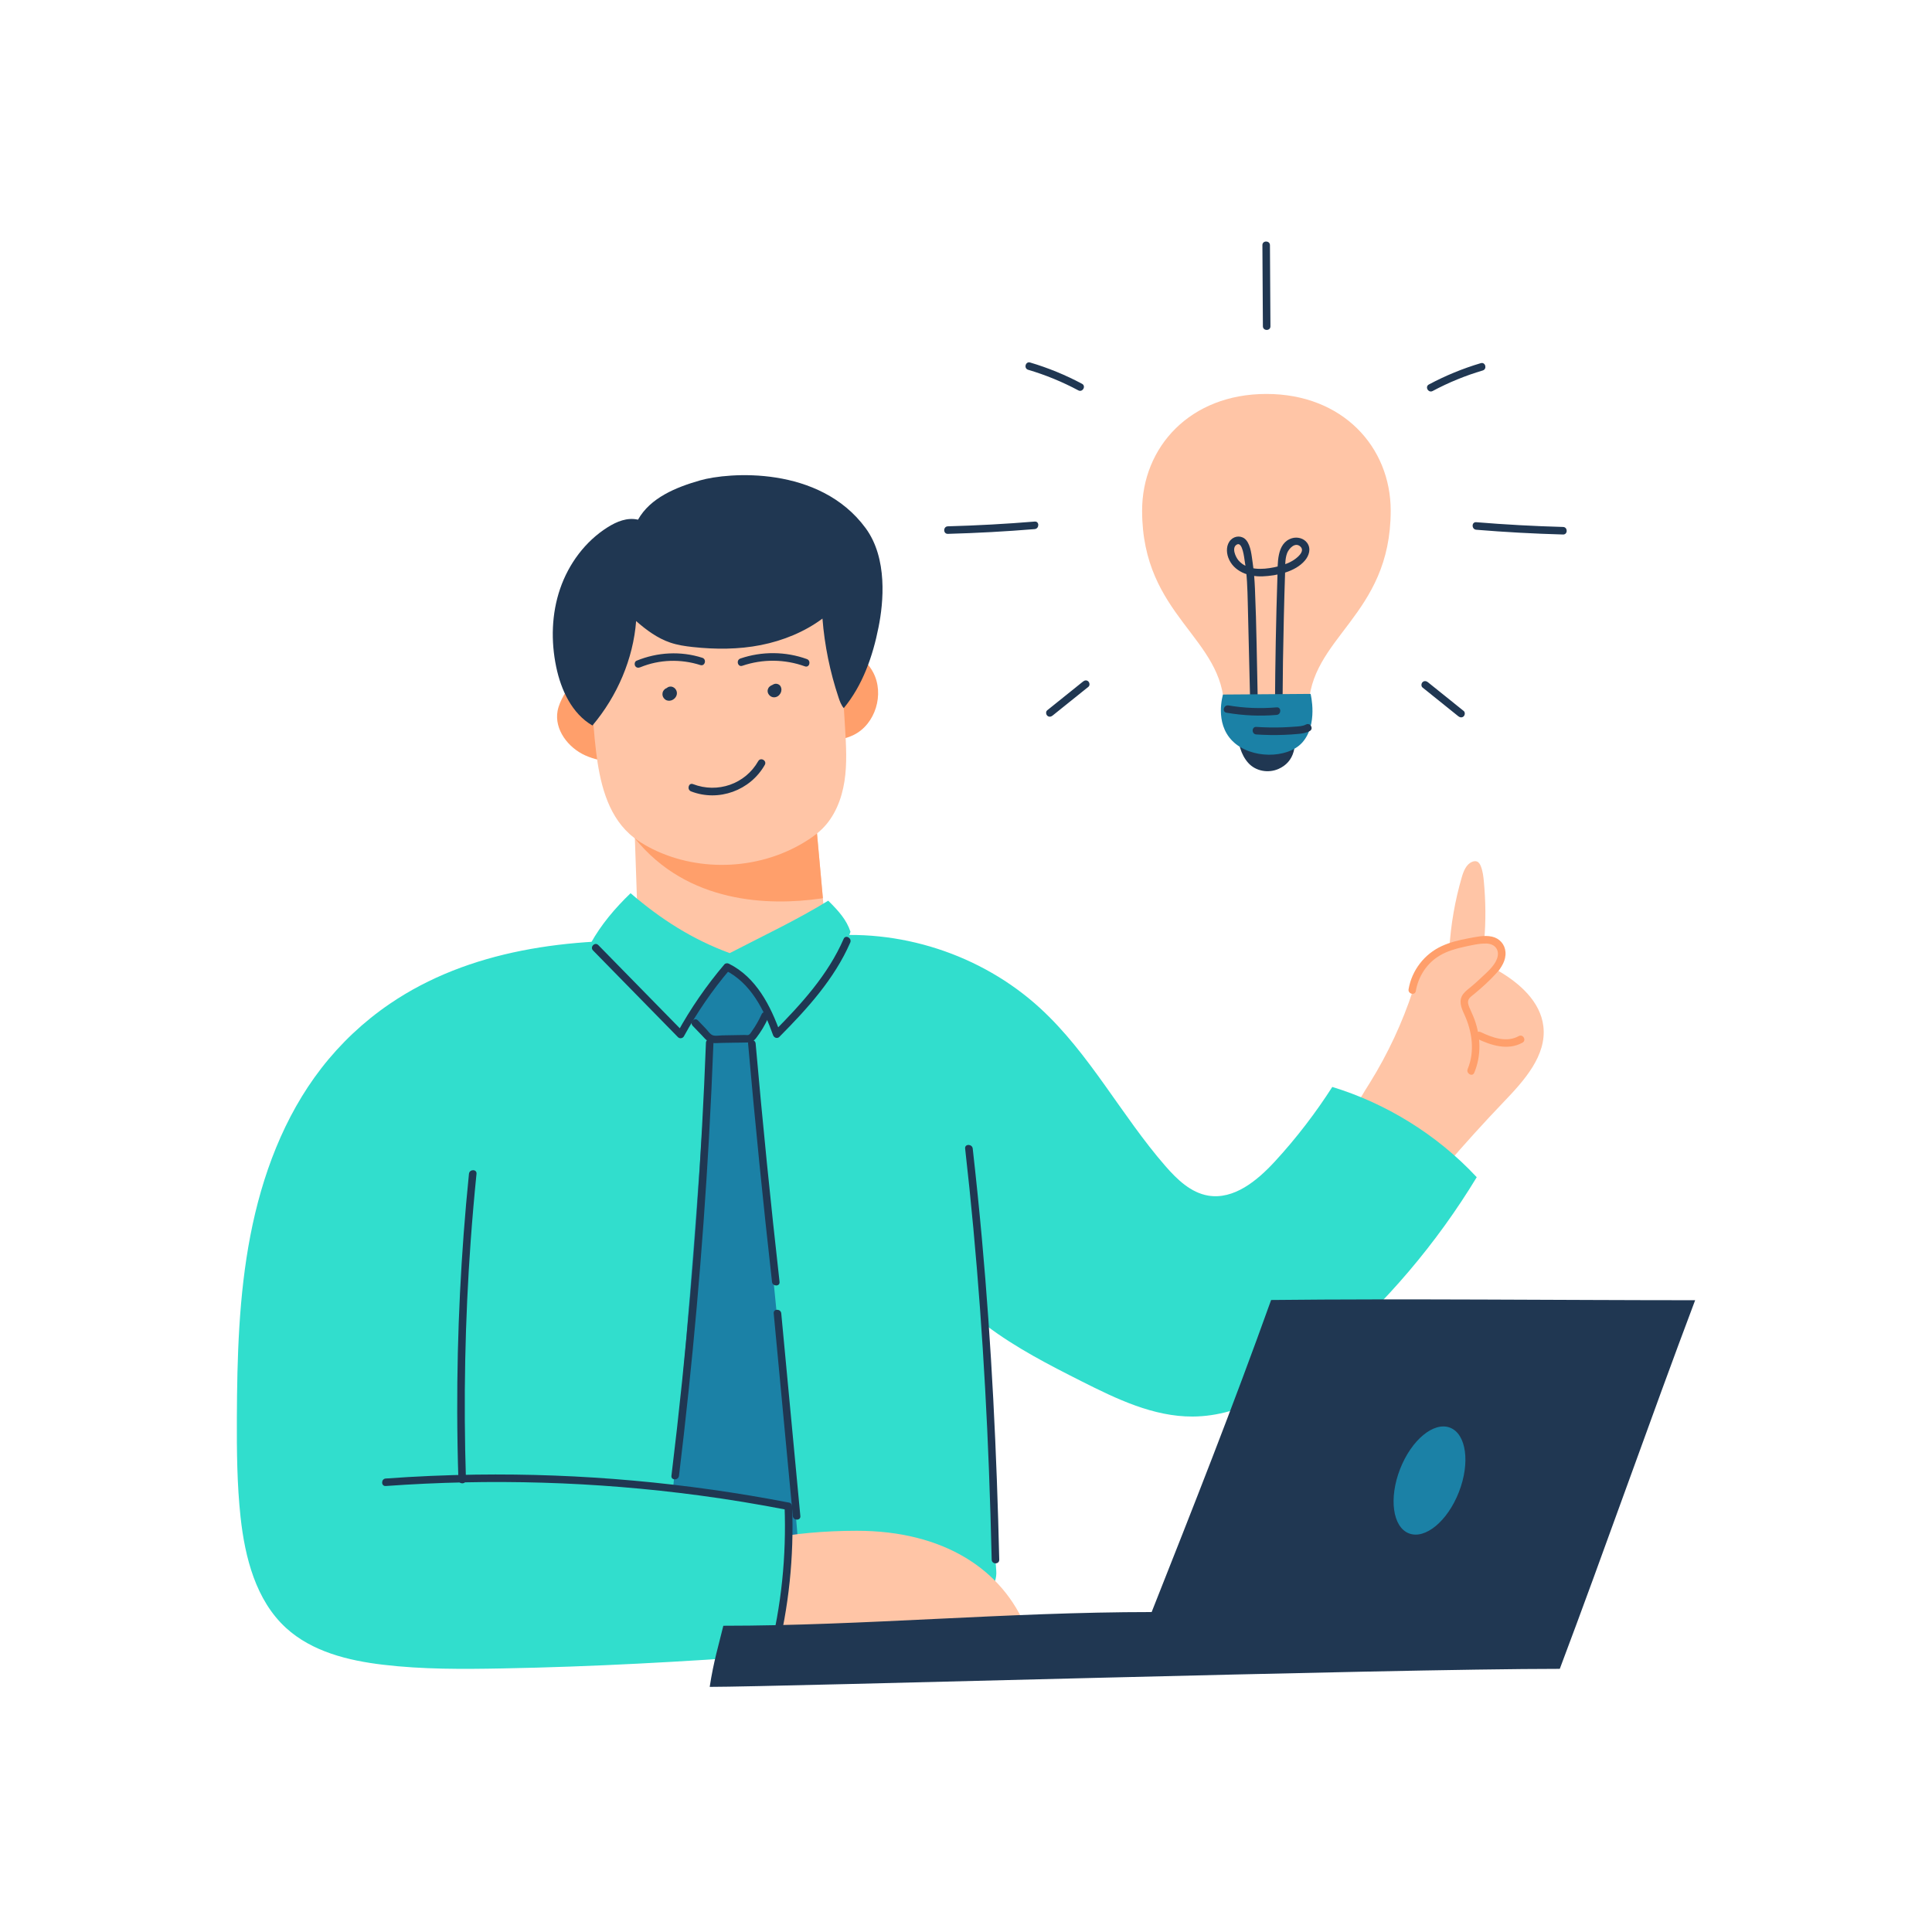 <svg xmlns="http://www.w3.org/2000/svg" width="3000" height="3000" fill="none" viewBox="0 0 3000 3000" id="employee-have-many-new-ideas">
  <path fill="#FFC5A6" d="M1280.68 1553.55C1264.86 1576.93 1230.7 1575.41 1202.87 1571.01C1146.8 1562.28 1090.9 1552.44 1035.23 1541.66C1022.11 1539.08 1007.7 1535.68 999.785 1524.84C993.398 1516.17 992.812 1504.63 992.402 1493.9C990.41 1435.72 988.418 1377.48 986.426 1319.29C985.723 1299.49 985.02 1279.69 984.375 1259.88C1061.72 1225.84 1151.78 1209.9 1242.48 1204.33C1247.34 1204.04 1252.73 1203.92 1256.6 1206.97C1260.82 1210.31 1261.58 1216.35 1262.05 1221.68C1267.27 1279.39 1272.48 1337.05 1277.75 1394.82C1281.04 1431.09 1284.32 1467.3 1287.6 1503.57C1289.12 1520.62 1290.23 1539.31 1280.68 1553.55Z"></path>
  <path fill="#FF9F6B" d="M1277.75 1394.71C1276.46 1394.94 1275.23 1395.12 1274 1395.29 1194.14 1406.72 1067.64 1403.26 985.84 1301.72 985.137 1281.91 985.078 1279.57 984.375 1259.77 1061.72 1225.72 1151.78 1209.78 1242.48 1204.22 1247.34 1203.93 1252.73 1203.81 1256.6 1206.86 1260.82 1210.2 1261.58 1216.23 1262.05 1221.56 1267.27 1279.34 1272.48 1336.99 1277.75 1394.71ZM917.284 1039.39C898.241 1044.78 885.116 1062.07 875.565 1079.41 871.288 1087.2 867.362 1095.35 865.78 1104.08 860.565 1132.91 882.303 1161.21 909.022 1173.1 935.741 1185.06 966.21 1184.35 995.448 1182.95 1093.59 1178.26 1191.44 1167.71 1288.36 1151.36 1301.13 1149.2 1314.08 1146.91 1325.68 1141.17 1359.49 1124.47 1373.49 1077.71 1355.98 1044.31 1343.49 1020.52 1318.65 1005.17 1292.75 998.2 1266.85 991.227 1239.55 991.637 1212.71 992.399 1113.05 995.387 1014.78 1011.68 917.284 1039.39Z"></path>
  <path fill="#FFC5A6" d="M920.8 1012.55C917.812 1063.76 919.394 1115.27 925.487 1166.24C931.112 1213.12 942.363 1262.98 977.343 1294.8C987.714 1304.23 999.784 1311.62 1012.32 1317.94C1088.2 1355.85 1183.94 1350.35 1255.02 1304C1262.64 1299.02 1269.96 1293.63 1276.46 1287.3C1296.33 1267.9 1306.99 1240.66 1311.27 1213.24C1315.55 1185.81 1313.85 1157.87 1312.21 1130.15C1309.57 1086.38 1306.93 1042.55 1301.72 999.018C1300.37 987.709 1298.73 976.049 1293.22 966.088C1284.32 950.034 1266.85 940.834 1249.92 933.686C1203.69 914.116 1153.07 902.807 1103.2 908.373C1078.65 911.127 1054.69 917.924 1030.9 924.721C1014.49 929.409 997.909 934.155 983.32 942.944C966.913 952.788 953.905 967.202 941.132 981.44C932.812 990.581 921.503 1000.31 920.8 1012.55Z"></path>
  <path fill="#203752" d="M1310.21 1099.57C1306.17 1094.88 1304 1088.9 1302.07 1082.99C1288.83 1043.38 1280.39 1002.18 1277.11 960.524C1249.75 980.973 1216.11 994.802 1181.43 1001.66C1146.74 1008.51 1110.94 1008.51 1075.78 1004.7C1063.94 1003.41 1052.11 1001.66 1040.86 997.848C1020.94 991.11 1003.59 978.278 987.773 964.391C983.261 1022.87 958.71 1080.64 919.921 1126.58C888.105 1108.12 871.171 1071.56 863.671 1035.58C855.292 995.446 856.464 952.966 869.765 914.177C883.066 875.387 908.847 840.524 943.535 818.727C957.656 809.88 973.828 803.083 990.703 806.95C1009.86 772.848 1049.71 756.618 1087.26 745.895C1130.98 733.415 1272.3 722.223 1344.2 820.134C1378.65 867.126 1371.85 935.915 1364.18 973.942C1355.27 1019.12 1339.45 1064.18 1310.21 1099.57Z"></path>
  <path fill="#203752" d="M994.278 1036.11C1023.81 1023.93 1057.15 1022.99 1087.5 1032.71 1094.71 1035 1097.7 1023.69 1090.55 1021.41 1057.03 1010.68 1020.88 1012.62 988.419 1025.98 985.489 1027.21 984.844 1031.48 986.251 1034 988.008 1037.05 991.348 1037.34 994.278 1036.11ZM1152.66 1033.83C1184.3 1023.05 1218.46 1023.4 1249.86 1034.71 1256.95 1037.29 1259.94 1025.92 1252.91 1023.4 1219.8 1011.45 1183.01 1011.15 1149.73 1022.52 1142.58 1024.92 1145.51 1036.23 1152.66 1033.83ZM1036.81 1067.93C1036.46 1067.99 1036.17 1068.05 1035.88 1068.16 1035.12 1068.46 1034.29 1068.75 1033.59 1069.16 1032.13 1070.1 1031.13 1071.09 1030.19 1072.5 1030.02 1072.79 1029.84 1073.03 1029.72 1073.32 1029.43 1074.02 1029.02 1074.79 1028.9 1075.55 1028.55 1077.19 1028.55 1078.65 1028.9 1080.23 1029.55 1082.93 1031.37 1085.27 1033.71 1086.74 1035.12 1087.62 1036.64 1087.91 1038.28 1088.09 1038.69 1088.14 1039.04 1088.14 1039.45 1088.09 1040.33 1088.03 1041.21 1087.91 1042.03 1087.68 1047.01 1086.21 1051.05 1081.76 1051.11 1076.43 1051.17 1073.67 1049.94 1070.92 1048.01 1068.98 1046.19 1067.17 1043.44 1065.88 1040.8 1066.11 1039.22 1066.23 1038.51 1066.41 1037.11 1067.11 1036.58 1067.34 1036.17 1067.7 1035.76 1068.05 1034.71 1068.87 1033.77 1069.86 1033.18 1071.09 1032.83 1071.74 1032.54 1072.5 1032.36 1073.26 1032.19 1073.97 1032.07 1074.79 1032.07 1075.55 1032.07 1076.31 1032.19 1077.13 1032.42 1077.83 1032.65 1078.54 1032.95 1079.41 1033.42 1080.06 1033.77 1080.76 1034.29 1081.35 1035 1081.76 1035.58 1082.29 1036.23 1082.64 1036.99 1082.81 1038.4 1083.16 1040.21 1082.99 1041.44 1082.23 1042.73 1081.41 1043.85 1080.18 1044.2 1078.65 1044.49 1077.25 1044.55 1075.43 1043.61 1074.2 1043.44 1074.02 1043.32 1073.79 1043.26 1073.55 1043.44 1074.02 1043.67 1074.55 1043.85 1075.02 1043.79 1074.84 1043.73 1074.61 1043.67 1074.43 1043.73 1074.96 1043.79 1075.43 1043.85 1075.96 1043.79 1075.66 1043.85 1075.37 1043.85 1075.14 1043.79 1075.61 1043.73 1076.13 1043.67 1076.6 1043.73 1076.31 1043.79 1076.02 1043.9 1075.78 1043.73 1076.25 1043.55 1076.72 1043.32 1077.19 1043.44 1076.89 1043.61 1076.6 1043.85 1076.31 1043.55 1076.72 1043.26 1077.13 1042.91 1077.54 1043.08 1077.3 1043.32 1077.07 1043.55 1076.89 1043.14 1077.19 1042.73 1077.54 1042.32 1077.83 1042.56 1077.66 1042.79 1077.48 1043.08 1077.36 1042.62 1077.54 1042.09 1077.77 1041.62 1077.95 1041.85 1077.83 1042.09 1077.77 1042.32 1077.77 1041.79 1077.83 1041.33 1077.89 1040.8 1077.95 1041.09 1077.89 1041.38 1077.95 1041.68 1077.95 1041.21 1077.89 1040.68 1077.83 1040.21 1077.77 1040.51 1077.83 1040.8 1077.89 1041.03 1078.01 1040.56 1077.83 1040.1 1077.66 1039.63 1077.42 1039.92 1077.54 1040.21 1077.72 1040.51 1077.95 1040.1 1077.66 1039.69 1077.36 1039.28 1077.01 1039.63 1077.3 1039.92 1077.6 1040.21 1077.95 1039.92 1077.54 1039.57 1077.13 1039.28 1076.72 1039.51 1077.07 1039.69 1077.36 1039.86 1077.77 1039.69 1077.3 1039.45 1076.78 1039.28 1076.31 1039.45 1076.66 1039.51 1077.07 1039.57 1077.48 1039.51 1076.95 1039.45 1076.48 1039.39 1075.96 1039.45 1076.31 1039.39 1076.66 1039.39 1077.01 1039.45 1076.54 1039.51 1076.02 1039.57 1075.55 1039.51 1076.02 1039.39 1076.43 1039.22 1076.89 1039.39 1076.43 1039.57 1075.96 1039.8 1075.49 1039.57 1075.96 1039.33 1076.43 1039.04 1076.84 1039.33 1076.43 1039.63 1076.02 1039.98 1075.61 1039.63 1076.07 1039.22 1076.48 1038.75 1076.84 1039.16 1076.54 1039.57 1076.19 1039.98 1075.9 1039.45 1076.31 1038.92 1076.6 1038.28 1076.89 1038.75 1076.72 1039.28 1076.48 1039.74 1076.31 1039.22 1076.48 1038.69 1076.66 1038.16 1076.72 1038.69 1076.66 1039.16 1076.6 1039.69 1076.54 1039.28 1076.6 1038.87 1076.6 1038.4 1076.54 1038.87 1076.6 1039.39 1076.66 1039.86 1076.72 1039.45 1076.66 1039.1 1076.54 1038.69 1076.43 1039.16 1076.6 1039.63 1076.78 1040.1 1077.01 1039.74 1076.89 1039.45 1076.72 1039.16 1076.48 1039.57 1076.78 1039.98 1077.07 1040.39 1077.42 1040.1 1077.19 1039.8 1076.89 1039.51 1076.6 1039.8 1077.01 1040.15 1077.42 1040.45 1077.83 1040.21 1077.48 1039.98 1077.19 1039.86 1076.78 1040.04 1077.25 1040.27 1077.77 1040.45 1078.24 1040.27 1077.89 1040.21 1077.48 1040.15 1077.07 1040.21 1077.6 1040.27 1078.07 1040.33 1078.59 1040.27 1078.24 1040.27 1077.89 1040.33 1077.54 1040.27 1078.01 1040.21 1078.54 1040.15 1079 1040.21 1078.65 1040.33 1078.3 1040.45 1078.01 1040.27 1078.48 1040.1 1078.95 1039.86 1079.41 1039.98 1079.06 1040.15 1078.77 1040.39 1078.48 1040.1 1078.89 1039.8 1079.3 1039.45 1079.71 1039.74 1079.36 1040.04 1079 1040.39 1078.77 1039.98 1079.06 1039.57 1079.41 1039.16 1079.71 1039.51 1079.47 1039.8 1079.3 1040.21 1079.12 1039.74 1079.3 1039.22 1079.53 1038.75 1079.71 1039.1 1079.59 1039.39 1079.47 1039.74 1079.47 1040.56 1079.3 1041.21 1078.95 1041.79 1078.42 1042.44 1078.01 1042.97 1077.42 1043.32 1076.72 1044.02 1075.49 1044.31 1073.73 1043.9 1072.32 1043.44 1070.86 1042.56 1069.45 1041.15 1068.69 1040.68 1068.52 1040.21 1068.34 1039.74 1068.11 1038.81 1067.7 1037.81 1067.7 1036.81 1067.93ZM1201.46 1063.01C1200.76 1063.12 1200.06 1063.3 1199.41 1063.59 1198.65 1063.89 1197.83 1064.18 1197.13 1064.59 1196.42 1065 1195.78 1065.53 1195.14 1066.05 1194.26 1066.76 1193.5 1067.69 1193.03 1068.69 1192.32 1070.1 1191.85 1071.68 1191.97 1073.26 1192.03 1073.96 1192.09 1074.9 1192.38 1075.61 1192.67 1076.37 1192.91 1077.19 1193.38 1077.83 1194.32 1079.36 1195.31 1080.29 1196.78 1081.29 1197.07 1081.46 1197.36 1081.64 1197.66 1081.76 1198.36 1082.05 1199.12 1082.4 1199.88 1082.58 1201.52 1082.87 1203.05 1082.93 1204.69 1082.46 1205.51 1082.23 1206.27 1081.87 1207.03 1081.52 1207.32 1081.35 1207.67 1081.17 1207.91 1080.94 1208.55 1080.47 1209.26 1080 1209.78 1079.41 1210.37 1078.83 1210.9 1078.07 1211.37 1077.42 1212.07 1076.48 1212.48 1075.31 1212.89 1074.2 1213.01 1073.91 1213.07 1073.55 1213.12 1073.2 1213.24 1072.38 1213.42 1071.56 1213.42 1070.68 1213.36 1069.04 1213.01 1067.4 1212.19 1065.94 1211.78 1065.23 1211.31 1064.59 1210.72 1064.06 1210.14 1063.53 1209.49 1063.01 1208.73 1062.66 1207.44 1062.07 1206.68 1061.84 1205.27 1061.72 1204.51 1061.66 1203.69 1061.78 1202.93 1061.95 1202.4 1062.07 1201.93 1062.3 1201.41 1062.48 1200.82 1062.71 1200.29 1062.89 1199.82 1063.24 1198.42 1064.24 1197.19 1065.35 1196.31 1066.87 1195.49 1068.4 1195.14 1069.92 1195.02 1071.62 1194.96 1072.44 1195.14 1073.26 1195.25 1074.02 1195.37 1074.61 1195.55 1075.14 1195.78 1075.72 1196.25 1076.84 1196.6 1077.48 1197.48 1078.42 1197.6 1078.53 1197.71 1078.65 1197.83 1078.77 1198.3 1079.18 1198.89 1079.65 1199.41 1079.94 1200.7 1080.64 1202.34 1080.88 1203.81 1080.53 1205.21 1080.18 1206.74 1079.06 1207.44 1077.77 1208.14 1076.43 1208.5 1074.84 1208.03 1073.38 1207.56 1071.86 1206.68 1070.57 1205.27 1069.75 1205.16 1069.69 1204.98 1069.57 1204.86 1069.51 1205.27 1069.8 1205.68 1070.1 1206.09 1070.45 1205.92 1070.33 1205.8 1070.21 1205.68 1070.04 1205.98 1070.45 1206.33 1070.86 1206.62 1071.27 1206.44 1071.03 1206.33 1070.86 1206.21 1070.57 1206.39 1071.03 1206.62 1071.56 1206.8 1072.03 1206.68 1071.68 1206.56 1071.39 1206.5 1071.03 1206.56 1071.56 1206.62 1072.03 1206.68 1072.56 1206.62 1072.21 1206.62 1071.86 1206.68 1071.44 1206.62 1071.91 1206.56 1072.44 1206.5 1072.91 1206.56 1072.5 1206.68 1072.09 1206.8 1071.74 1206.62 1072.21 1206.44 1072.68 1206.21 1073.14 1206.39 1072.79 1206.56 1072.5 1206.74 1072.21 1206.44 1072.62 1206.15 1073.03 1205.8 1073.44 1206.03 1073.09 1206.33 1072.79 1206.68 1072.56 1206.27 1072.85 1205.86 1073.2 1205.45 1073.5 1205.74 1073.26 1206.09 1073.09 1206.39 1072.97 1205.92 1073.14 1205.39 1073.38 1204.92 1073.55 1205.21 1073.44 1205.51 1073.32 1205.86 1073.32 1205.33 1073.38 1204.86 1073.44 1204.33 1073.5 1204.63 1073.44 1204.86 1073.44 1205.16 1073.5 1204.69 1073.44 1204.16 1073.38 1203.69 1073.32 1203.87 1073.38 1204.04 1073.38 1204.22 1073.44 1203.75 1073.26 1203.28 1073.09 1202.81 1072.85 1203.05 1072.97 1203.22 1073.09 1203.4 1073.2 1202.99 1072.91 1202.58 1072.62 1202.17 1072.27 1202.34 1072.38 1202.46 1072.56 1202.64 1072.73 1202.34 1072.32 1201.99 1071.91 1201.7 1071.5 1201.87 1071.74 1201.99 1071.91 1202.05 1072.15 1201.87 1071.68 1201.64 1071.15 1201.46 1070.68 1201.58 1071.03 1201.7 1071.33 1201.7 1071.68 1201.64 1071.15 1201.58 1070.68 1201.52 1070.16 1201.58 1070.57 1201.58 1070.98 1201.52 1071.39 1201.58 1070.92 1201.64 1070.39 1201.7 1069.92 1201.64 1070.45 1201.46 1070.98 1201.29 1071.5 1201.46 1071.03 1201.64 1070.57 1201.87 1070.1 1201.64 1070.62 1201.35 1071.15 1201 1071.62 1201.29 1071.21 1201.58 1070.8 1201.93 1070.39 1201.58 1070.86 1201.17 1071.27 1200.7 1071.62 1201.11 1071.33 1201.52 1070.98 1201.93 1070.68 1201.52 1070.98 1201.11 1071.21 1200.64 1071.39 1201.11 1071.21 1201.64 1070.98 1202.11 1070.8 1201.76 1070.92 1201.35 1071.03 1200.94 1071.09 1201.46 1071.03 1201.93 1070.98 1202.46 1070.92 1202.11 1070.98 1201.76 1070.98 1201.41 1070.92 1201.87 1070.98 1202.4 1071.03 1202.87 1071.09 1202.52 1071.03 1202.23 1070.98 1201.87 1070.86 1202.34 1071.03 1202.81 1071.21 1203.28 1071.44 1202.93 1071.27 1202.58 1071.09 1202.28 1070.86 1202.69 1071.15 1203.1 1071.44 1203.51 1071.8 1203.16 1071.56 1202.87 1071.27 1202.58 1070.92 1202.87 1071.33 1203.22 1071.74 1203.51 1072.15 1203.28 1071.86 1203.1 1071.5 1202.93 1071.15 1203.1 1071.62 1203.34 1072.15 1203.51 1072.62 1203.4 1072.32 1203.34 1071.97 1203.28 1071.68 1203.34 1072.21 1203.4 1072.68 1203.46 1073.2 1203.46 1072.97 1203.46 1072.73 1203.46 1072.44 1203.4 1072.91 1203.34 1073.44 1203.28 1073.91 1203.34 1073.61 1203.4 1073.32 1203.51 1073.03 1203.34 1073.5 1203.16 1073.96 1202.93 1074.43 1203.05 1074.14 1203.22 1073.91 1203.4 1073.67 1203.1 1074.08 1202.81 1074.49 1202.46 1074.9 1202.69 1074.61 1202.99 1074.32 1203.28 1074.08 1202.87 1074.37 1202.46 1074.73 1202.05 1075.02 1202.52 1074.67 1202.99 1074.43 1203.51 1074.2 1203.05 1074.37 1202.52 1074.61 1202.05 1074.78 1202.75 1074.49 1203.46 1074.32 1204.22 1074.14 1205.04 1073.96 1205.68 1073.61 1206.27 1073.09 1206.91 1072.68 1207.44 1072.09 1207.79 1071.39 1208.5 1070.16 1208.79 1068.4 1208.38 1066.99 1207.91 1065.53 1207.03 1064.12 1205.62 1063.36 1205.16 1063.18 1204.69 1063.01 1204.22 1062.77 1203.46 1062.77 1202.46 1062.77 1201.46 1063.01ZM1073.14 1228.88C1116.03 1245.46 1165.02 1227.48 1187.58 1187.69 1191.27 1181.13 1181.13 1175.33 1177.38 1181.89 1157.17 1217.51 1114.22 1232.28 1076.13 1217.57 1069.16 1214.88 1066.17 1226.19 1073.14 1228.88Z"></path>
  <path fill="#FFC5A6" d="M2304.61 1461.03C2315.51 1458.22 2327.46 1465.42 2331.79 1475.8C2336.13 1486.17 2333.55 1498.59 2326.93 1507.67C2359.1 1526.42 2392.03 1554.96 2396.54 1593.74C2401.81 1639.1 2366.72 1677.94 2335.13 1710.87C2273.14 1775.56 2214.96 1844 2159.35 1914.14C2141.48 1895.09 2124.84 1874.94 2109.55 1853.73C2102.99 1844.64 2096.6 1835.21 2093.02 1824.55C2086.81 1806.03 2089.68 1785.81 2092.73 1766.54C2094.67 1754.29 2096.66 1742.05 2100.7 1730.33C2106.85 1712.51 2117.58 1696.75 2127.48 1680.76C2155.08 1636.17 2177.46 1588.3 2193.86 1538.49C2198.26 1525.19 2202.3 1511.54 2210.39 1500.11C2219.47 1487.16 2233.47 1477.79 2250.52 1473.22C2252.81 1435.66 2259.31 1398.39 2269.8 1362.3C2272.61 1352.63 2276.77 1341.85 2286.15 1338.16C2288.49 1337.22 2291.25 1336.81 2293.59 1337.81C2296.52 1339.04 2298.22 1342.08 2299.39 1345.01C2302.5 1352.75 2303.43 1361.13 2304.2 1369.45C2306.89 1399.39 2307.48 1429.45 2304.61 1461.03Z"></path>
  <path fill="#31DECD" d="M1510.6 2483.5C1412.23 2495.45 1267.32 2495.68 1168.36 2489.94C1164.14 2516.72 1180.66 2535.29 1199.82 2570.22C1060.37 2580.35 920.156 2588.15 780.468 2590.72C718.476 2591.9 656.308 2592.31 594.785 2584.98C540.468 2578.54 484.277 2564.65 443.964 2527.68C397.324 2484.79 380.39 2418.69 373.535 2355.7C368.027 2304.79 367.617 2253.4 367.792 2202.19C368.203 2107.27 370.781 2011.82 388.769 1918.59C406.757 1825.37 440.8 1733.85 498.925 1658.79C528.808 1620.18 564.785 1586.31 605.097 1558.83C728.027 1474.98 884.003 1454.53 1041.39 1461.86C1113.98 1498.89 1205.51 1495.84 1272.71 1454.53C1395.53 1440.29 1523.67 1481.78 1614.84 1565.27C1692.01 1635.94 1741 1731.86 1809.73 1810.78C1827.77 1831.47 1849.04 1851.97 1876.05 1856.54C1915.9 1863.22 1952.05 1833.46 1979.47 1803.69C2013.52 1766.78 2043.98 1726.58 2068.77 1687.79C2150.57 1712.75 2230.31 1760.57 2293.07 1827.95C2230.78 1930.72 2151.97 2023.42 2060.68 2101.52C2000.92 2152.62 1930.37 2199.26 1851.74 2199.61C1790.98 2199.84 1733.96 2172.36 1679.71 2145C1628.5 2119.16 1577.34 2092.85 1532.05 2058.69C1532.81 2183.5 1537.27 2308.3 1546.99 2439.26C1548.63 2461.23 1532.58 2480.8 1510.6 2483.5Z"></path>
  <path fill="#1B81A6" d="M1242.07 2431.88C1226.89 2220.41 1174.34 1741.53 1165.37 1617.31C1177.38 1587.48 1195.25 1564.34 1216.76 1545.3C1212.25 1526.49 1200 1510.02 1185.29 1496.08C1165.31 1492.74 1147.97 1491.51 1130.62 1491.33C1115.86 1491.16 1099.86 1492.15 1088.44 1501.47C1081.17 1507.44 1076.66 1516.06 1072.91 1524.73C1067.64 1536.98 1063.53 1549.75 1060.6 1562.76C1071.5 1580.86 1083.93 1598.09 1099.45 1614.38C1083.81 1874.12 1061.95 2133.46 1037.87 2390.51C1112.99 2408.32 1159.98 2418.28 1242.07 2431.88Z"></path>
  <path fill="#FFC5A6" d="M1330.49 2376.97C1465.31 2376.97 1557.24 2436.97 1594.39 2530.37C1609.86 2569.28 1468.71 2553.63 1396.93 2563.3C1366.99 2567.34 1336.52 2564.18 1306.46 2561.01C1256.72 2555.8 1206.91 2550.53 1157.17 2545.31C1153.53 2544.96 1149.9 2544.55 1146.44 2543.44C1126.93 2537.23 1121.19 2512.67 1120.19 2492.23C1119.43 2477.46 1119.43 2462.64 1120.19 2447.87C1120.72 2437.44 1121.72 2426.66 1126.87 2417.58C1139.18 2395.84 1227.83 2376.97 1330.49 2376.97Z"></path>
  <path fill="#31DECD" d="M1320.64 1446.92C1298.32 1506.63 1254.78 1568.62 1215.06 1618.48 1191.97 1573.31 1170.17 1528.54 1131.79 1500.65 1098.69 1526.49 1071.68 1566.33 1058.38 1610.46 1000.49 1570.03 953.787 1520.87 917.107 1465.03 933.455 1435.55 954.958 1410.3 979.158 1386.98 1026.56 1427.64 1075.08 1458.64 1133.08 1480.03 1183.12 1454.07 1238.26 1428.11 1286.07 1398.58 1302.48 1414.87 1314.49 1428.23 1320.64 1446.92ZM831.386 2311.18C831.386 2311.18 1096.64 2308.31 1222.26 2337.72 1222.26 2337.72 1232.23 2467.74 1199.88 2570.22L784.218 2511.51 831.386 2311.18Z"></path>
  <path fill="#203752" d="M599.002 2307.48C761.306 2295.76 924.783 2300.56 1086.09 2322.13 1131.79 2328.22 1177.32 2335.78 1222.61 2344.57 1221.15 2342.69 1219.74 2340.76 1218.28 2338.88 1221.21 2416.52 1213.36 2493.45 1194.2 2568.75 1192.32 2576.07 1203.63 2579.12 1205.51 2571.79 1224.96 2495.62 1232.99 2417.58 1230 2339 1229.88 2336.54 1228.24 2333.79 1225.66 2333.32 1065.41 2302.26 901.99 2287.56 738.748 2289.78 692.107 2290.43 645.525 2292.48 599.002 2295.82 591.56 2296.29 591.443 2308 599.002 2307.48ZM920.861 1475.86C964.806 1520.75 1008.81 1565.63 1052.76 1610.51 1055.39 1613.21 1060.14 1612.5 1061.95 1609.22 1082.17 1572.37 1105.96 1537.68 1133.2 1505.63 1130.86 1505.98 1128.46 1506.27 1126.11 1506.62 1165.49 1526.25 1186.35 1567.62 1200.41 1607.35 1201.88 1611.45 1206.92 1613.38 1210.26 1609.98 1253.38 1566.51 1295.45 1520.39 1320.24 1463.62 1323.22 1456.76 1313.09 1450.9 1310.04 1457.82 1285.67 1513.77 1244.36 1558.95 1201.94 1601.78 1205.22 1602.66 1208.5 1603.54 1211.78 1604.42 1196.66 1561.82 1174.16 1517.52 1131.92 1496.49 1129.75 1495.37 1126.58 1495.43 1124.83 1497.48 1096.99 1530.3 1072.44 1565.75 1051.76 1603.48 1054.81 1603.07 1057.91 1602.66 1060.96 1602.19 1017.01 1557.31 973.009 1512.42 929.064 1467.54 923.791 1462.09 915.588 1470.47 920.861 1475.86Z"></path>
  <path fill="#203752" d="M1075.61 1592.88C1080.35 1597.8 1085.1 1602.72 1089.79 1607.64C1093.48 1611.45 1097.11 1616.37 1102.27 1618.36C1108.01 1620.59 1114.92 1619.54 1120.9 1619.42C1127.7 1619.3 1134.49 1619.18 1141.29 1619.07C1147.74 1618.95 1154.18 1619.01 1160.57 1618.77C1166.49 1618.54 1170.41 1616.72 1174.04 1611.98C1181.54 1602.31 1187.75 1591.82 1192.85 1580.69C1195.96 1573.89 1185.82 1567.97 1182.66 1574.89C1178.44 1584.09 1173.46 1592.88 1167.6 1601.14C1166.31 1602.95 1164.73 1605.94 1162.56 1606.94C1160.98 1607.64 1157.93 1607.06 1156.29 1607.11C1150.55 1607.23 1144.86 1607.29 1139.12 1607.41C1133.38 1607.52 1127.7 1607.58 1121.95 1607.7C1117.38 1607.76 1111.35 1608.99 1107.01 1607.64C1102.74 1606.35 1098.69 1600.02 1095.7 1596.92C1091.72 1592.76 1087.74 1588.6 1083.75 1584.5C1078.59 1579.11 1070.39 1587.43 1075.61 1592.88Z"></path>
  <path fill="#203752" d="M1096.17 1619.23C1089.49 1794.55 1077.19 1969.68 1059.2 2144.17 1054.1 2193.34 1048.59 2242.5 1042.62 2291.54 1041.68 2299.04 1053.46 2298.98 1054.33 2291.6 1075.49 2117.4 1091.01 1942.61 1100.86 1767.42 1103.61 1718.08 1105.96 1668.69 1107.83 1619.29 1108.18 1611.73 1096.4 1611.67 1096.17 1619.23ZM1161.62 1620.36C1172.52 1743.87 1184.89 1867.21 1198.77 1990.44 1199.59 1997.88 1211.31 1997.99 1210.49 1990.49 1196.6 1867.27 1184.24 1743.93 1173.34 1620.42 1172.7 1612.92 1160.98 1612.86 1161.62 1620.36ZM1201.41 2039.36C1211.31 2144.24 1221.21 2249.19 1231.06 2354.07 1231.76 2361.51 1243.48 2361.63 1242.78 2354.13 1232.87 2249.24 1222.97 2144.3 1213.13 2039.42 1212.42 2031.98 1200.71 2031.86 1201.41 2039.36ZM728.206 1822.67C715.725 1945.78 709.632 2069.47 709.983 2193.22 710.1 2228.03 710.686 2262.83 711.8 2297.58 712.034 2305.13 723.753 2305.19 723.518 2297.63 719.593 2173.94 721.995 2050.13 730.901 1926.68 733.421 1891.99 736.409 1857.3 739.925 1822.67 740.686 1815.23 728.968 1815.23 728.206 1822.67ZM1498.65 1783.42C1517.4 1948.66 1529.18 2114.65 1535.56 2280.82 1537.38 2327.82 1538.79 2374.87 1539.9 2421.86 1540.08 2429.42 1551.79 2429.48 1551.62 2421.92 1547.75 2255.69 1539.72 2089.46 1524.72 1923.81 1520.51 1877 1515.7 1830.18 1510.43 1783.42 1509.55 1776.1 1497.83 1775.92 1498.65 1783.42Z"></path>
  <path fill="#203752" d="M2422.03 2591.37C2490.41 2410.14 2563.83 2200.2 2632.21 2018.97C2424.49 2018.97 2184.2 2016.33 1973.79 2018.62C1913.03 2188.19 1853.32 2338.83 1788.28 2503.19C1563.69 2503.19 1341.21 2524.46 1123.18 2524.46C1116.45 2552.7 1107.95 2580 1102.03 2619.38C1211.72 2619.32 2153.67 2591.37 2422.03 2591.37Z"></path>
  <path fill="#1B81A6" d="M2265.41 2316.77C2283.07 2271.45 2276.93 2226.74 2251.69 2216.91C2226.46 2207.07 2191.69 2235.84 2174.02 2281.15C2156.36 2326.47 2162.51 2371.18 2187.74 2381.01C2212.98 2390.85 2247.75 2362.08 2265.41 2316.77Z"></path>
  <path fill="#FF9F6B" d="M2198.44 1538.96C2202.36 1516.05 2215.66 1495.49 2235.82 1483.65C2247.19 1476.97 2259.9 1473.22 2272.74 1470.41C2284.1 1467.95 2296.29 1464.9 2308.01 1465.14C2321.72 1465.43 2329.45 1475.62 2324.47 1488.92C2320.08 1500.53 2308.95 1509.67 2300.22 1517.99C2295.35 1522.62 2290.37 1527.07 2285.27 1531.4C2280.82 1535.21 2275.72 1538.67 2272.15 1543.36C2264.36 1553.49 2268.98 1564.8 2273.79 1575.17C2285.92 1601.48 2290.43 1632.6 2279 1659.96C2276.13 1666.81 2286.27 1672.73 2289.2 1665.76C2300.27 1639.33 2299.34 1610.1 2289.73 1583.38C2287.44 1576.99 2284.4 1570.96 2281.76 1564.69C2280.06 1560.64 2278.36 1555.84 2280.65 1551.62C2282.52 1548.16 2286.62 1545.58 2289.55 1543.12C2301.33 1533.34 2312.81 1522.97 2323.13 1511.66C2331.5 1502.46 2338.65 1491.33 2337.72 1478.38C2336.84 1466.31 2328.52 1457.05 2316.8 1454.41C2304.67 1451.72 2291.66 1454.88 2279.71 1457.11C2265.7 1459.74 2251.82 1463.08 2238.87 1469C2211.8 1481.37 2192.29 1506.68 2187.25 1535.98C2185.84 1543.3 2197.15 1546.4 2198.44 1538.96Z"></path>
  <path fill="#FF9F6B" d="M2293.59 1612.91C2315.45 1623.28 2341.29 1631.71 2364.14 1619C2370.7 1615.31 2364.9 1605.17 2358.28 1608.86C2339.41 1619.35 2317.32 1611.26 2299.39 1602.71C2296.52 1601.36 2293.07 1602.01 2291.43 1604.88C2289.9 1607.51 2290.72 1611.56 2293.59 1612.91Z"></path>
  <path fill="#203752" d="M1922.35 1136.49C1922.23 1153.78 1926.74 1171.76 1938.28 1184.65C1949.83 1197.54 1969.46 1201 1985.28 1193.97C1997.17 1188.7 2005.2 1179.79 2008.71 1167.25C2012.23 1154.71 2011.76 1141.41 2010.71 1128.46C2010.53 1126.47 2010.35 1124.42 2009.48 1122.6C2008.01 1119.56 2004.85 1117.74 2001.86 1116.1C1993.71 1111.65 1985.28 1107.31 1976.19 1105.61C1954.93 1101.69 1922.46 1112.53 1922.35 1136.49Z"></path>
  <path fill="#FFC5A6" d="M2032.03 1101.62C2032.03 989.357 2159.47 957.424 2159.47 792.951C2159.47 694.338 2085.12 611.721 1966.46 611.721C1847.81 611.721 1773.46 694.338 1773.46 792.951C1773.46 957.424 1900.9 989.357 1900.9 1101.62H2032.03Z"></path>
  <path fill="#203752" d="M1953.05 1088.79C1951.64 1030.43 1951.23 971.95 1948.65 913.649 1948.07 900.348 1947.07 887.106 1945.14 873.922 1943.5 863.024 1942.44 847.555 1935.12 838.766 1928.97 831.383 1917.95 831.442 1911.27 838.18 1904.06 845.446 1903.95 856.989 1907.35 866.071 1915.43 887.575 1939.16 895.778 1960.43 894.957 1982.4 894.079 2011.23 888.043 2026.17 870.465 2032.74 862.789 2036.19 851.774 2029.69 842.926 2024.47 835.778 2014.45 833.258 2006.13 835.778 1981.82 843.161 1984.22 875.797 1983.58 895.485 1981.41 962.047 1980.18 1028.61 1979.77 1095.17 1979.71 1102.73 1991.43 1102.79 1991.49 1095.23 1991.78 1049.53 1992.42 1003.88 1993.54 958.18 1994.06 935.328 1994.71 912.536 1995.47 889.684 1995.82 879.664 1995 868.414 1998.63 858.864 2001.45 851.598 2011.17 841.227 2019.2 848.668 2027.64 856.461 2012.7 867.477 2006.95 870.817 1998.28 875.914 1988.62 878.844 1978.77 880.836 1960.2 884.645 1936.76 886.051 1923.11 870.172 1918.65 864.957 1911.86 850.25 1920.7 845.504 1929.49 840.817 1932.07 866.891 1932.83 871.52 1936.47 892.672 1936.99 914.176 1937.52 935.563 1938.81 986.598 1939.98 1037.69 1941.21 1088.73 1941.51 1096.23 1953.22 1096.29 1953.05 1088.79ZM1634.41 1111.17C1652.99 1096.29 1671.5 1081.35 1690.08 1066.46 1692.54 1064.47 1692.07 1060.19 1690.02 1058.2 1687.56 1055.74 1684.22 1056.27 1681.76 1058.26 1663.18 1073.14 1644.67 1088.08 1626.09 1102.97 1623.63 1104.96 1624.1 1109.24 1626.15 1111.23 1628.61 1113.69 1631.95 1113.16 1634.41 1111.17ZM1471.82 828.98C1516.82 827.749 1561.76 825.288 1606.58 821.597 1614.08 820.952 1614.14 809.234 1606.64 809.878 1561.82 813.57 1516.88 816.03 1471.88 817.261 1464.32 817.437 1464.26 829.155 1471.82 828.98ZM1596.56 574.219C1623.52 582.188 1649.59 592.91 1674.38 606.152 1681 609.727 1686.86 599.531 1680.18 595.957 1654.51 582.246 1627.5 571.172 1599.61 562.91 1592.35 560.742 1589.3 572.109 1596.56 574.219Z"></path>
  <path fill="#1B81A6" d="M1899.08 1078.48C1899.08 1078.48 1885.37 1122.25 1913.73 1150.61C1942.09 1178.97 1999.28 1178.21 2021.9 1153.25C2047.21 1125.36 2035.08 1077.48 2035.08 1077.48L1899.08 1078.48Z"></path>
  <path fill="#203752" d="M2272.8 1103.97C2254.22 1089.08 2235.71 1074.14 2217.13 1059.26 2214.67 1057.27 2211.21 1056.92 2208.87 1059.32 2206.82 1061.37 2206.47 1065.59 2208.93 1067.58 2227.5 1082.46 2246.02 1097.4 2264.59 1112.29 2267.05 1114.28 2270.51 1114.63 2272.85 1112.23 2274.9 1110.18 2275.26 1105.96 2272.8 1103.97ZM2427.13 818.256C2382.13 817.026 2337.19 814.565 2292.37 810.873 2284.81 810.229 2284.81 821.948 2292.31 822.592 2337.13 826.283 2382.07 828.744 2427.07 829.975 2434.63 830.209 2434.63 818.49 2427.13 818.256ZM2299.39 563.905C2271.44 572.167 2244.43 583.3 2218.77 597.011 2212.09 600.585 2218.01 610.722 2224.63 607.148 2249.41 593.905 2275.43 583.241 2302.38 575.273 2309.59 573.105 2306.6 561.796 2299.39 563.905ZM1960.25 380.63C1960.49 422.642 1960.72 464.595 1961.01 506.607 1961.07 514.165 1972.79 514.224 1972.73 506.665 1972.5 464.653 1972.26 422.7 1971.97 380.689 1971.91 373.189 1960.19 373.13 1960.25 380.63ZM1904.53 1106.71C1930.25 1111.11 1956.33 1112.34 1982.34 1110.11 1989.84 1109.47 1989.9 1097.75 1982.4 1098.39 1957.44 1100.5 1932.25 1099.62 1907.58 1095.4 1900.2 1094.12 1897.09 1105.42 1904.53 1106.71ZM1950.76 1140.46C1965.3 1141.4 1979.83 1141.64 1994.42 1141.05 2001.57 1140.76 2008.71 1140.35 2015.8 1139.64 2022.07 1139.06 2028.11 1138.18 2033.73 1135.19 2040.41 1131.62 2034.49 1121.48 2027.87 1125.05 2022.78 1127.75 2016.74 1127.92 2011.12 1128.33 2004.49 1128.86 1997.93 1129.21 1991.31 1129.45 1977.83 1129.86 1964.3 1129.62 1950.82 1128.75 1943.26 1128.28 1943.26 1140 1950.76 1140.46Z"></path>
</svg>
